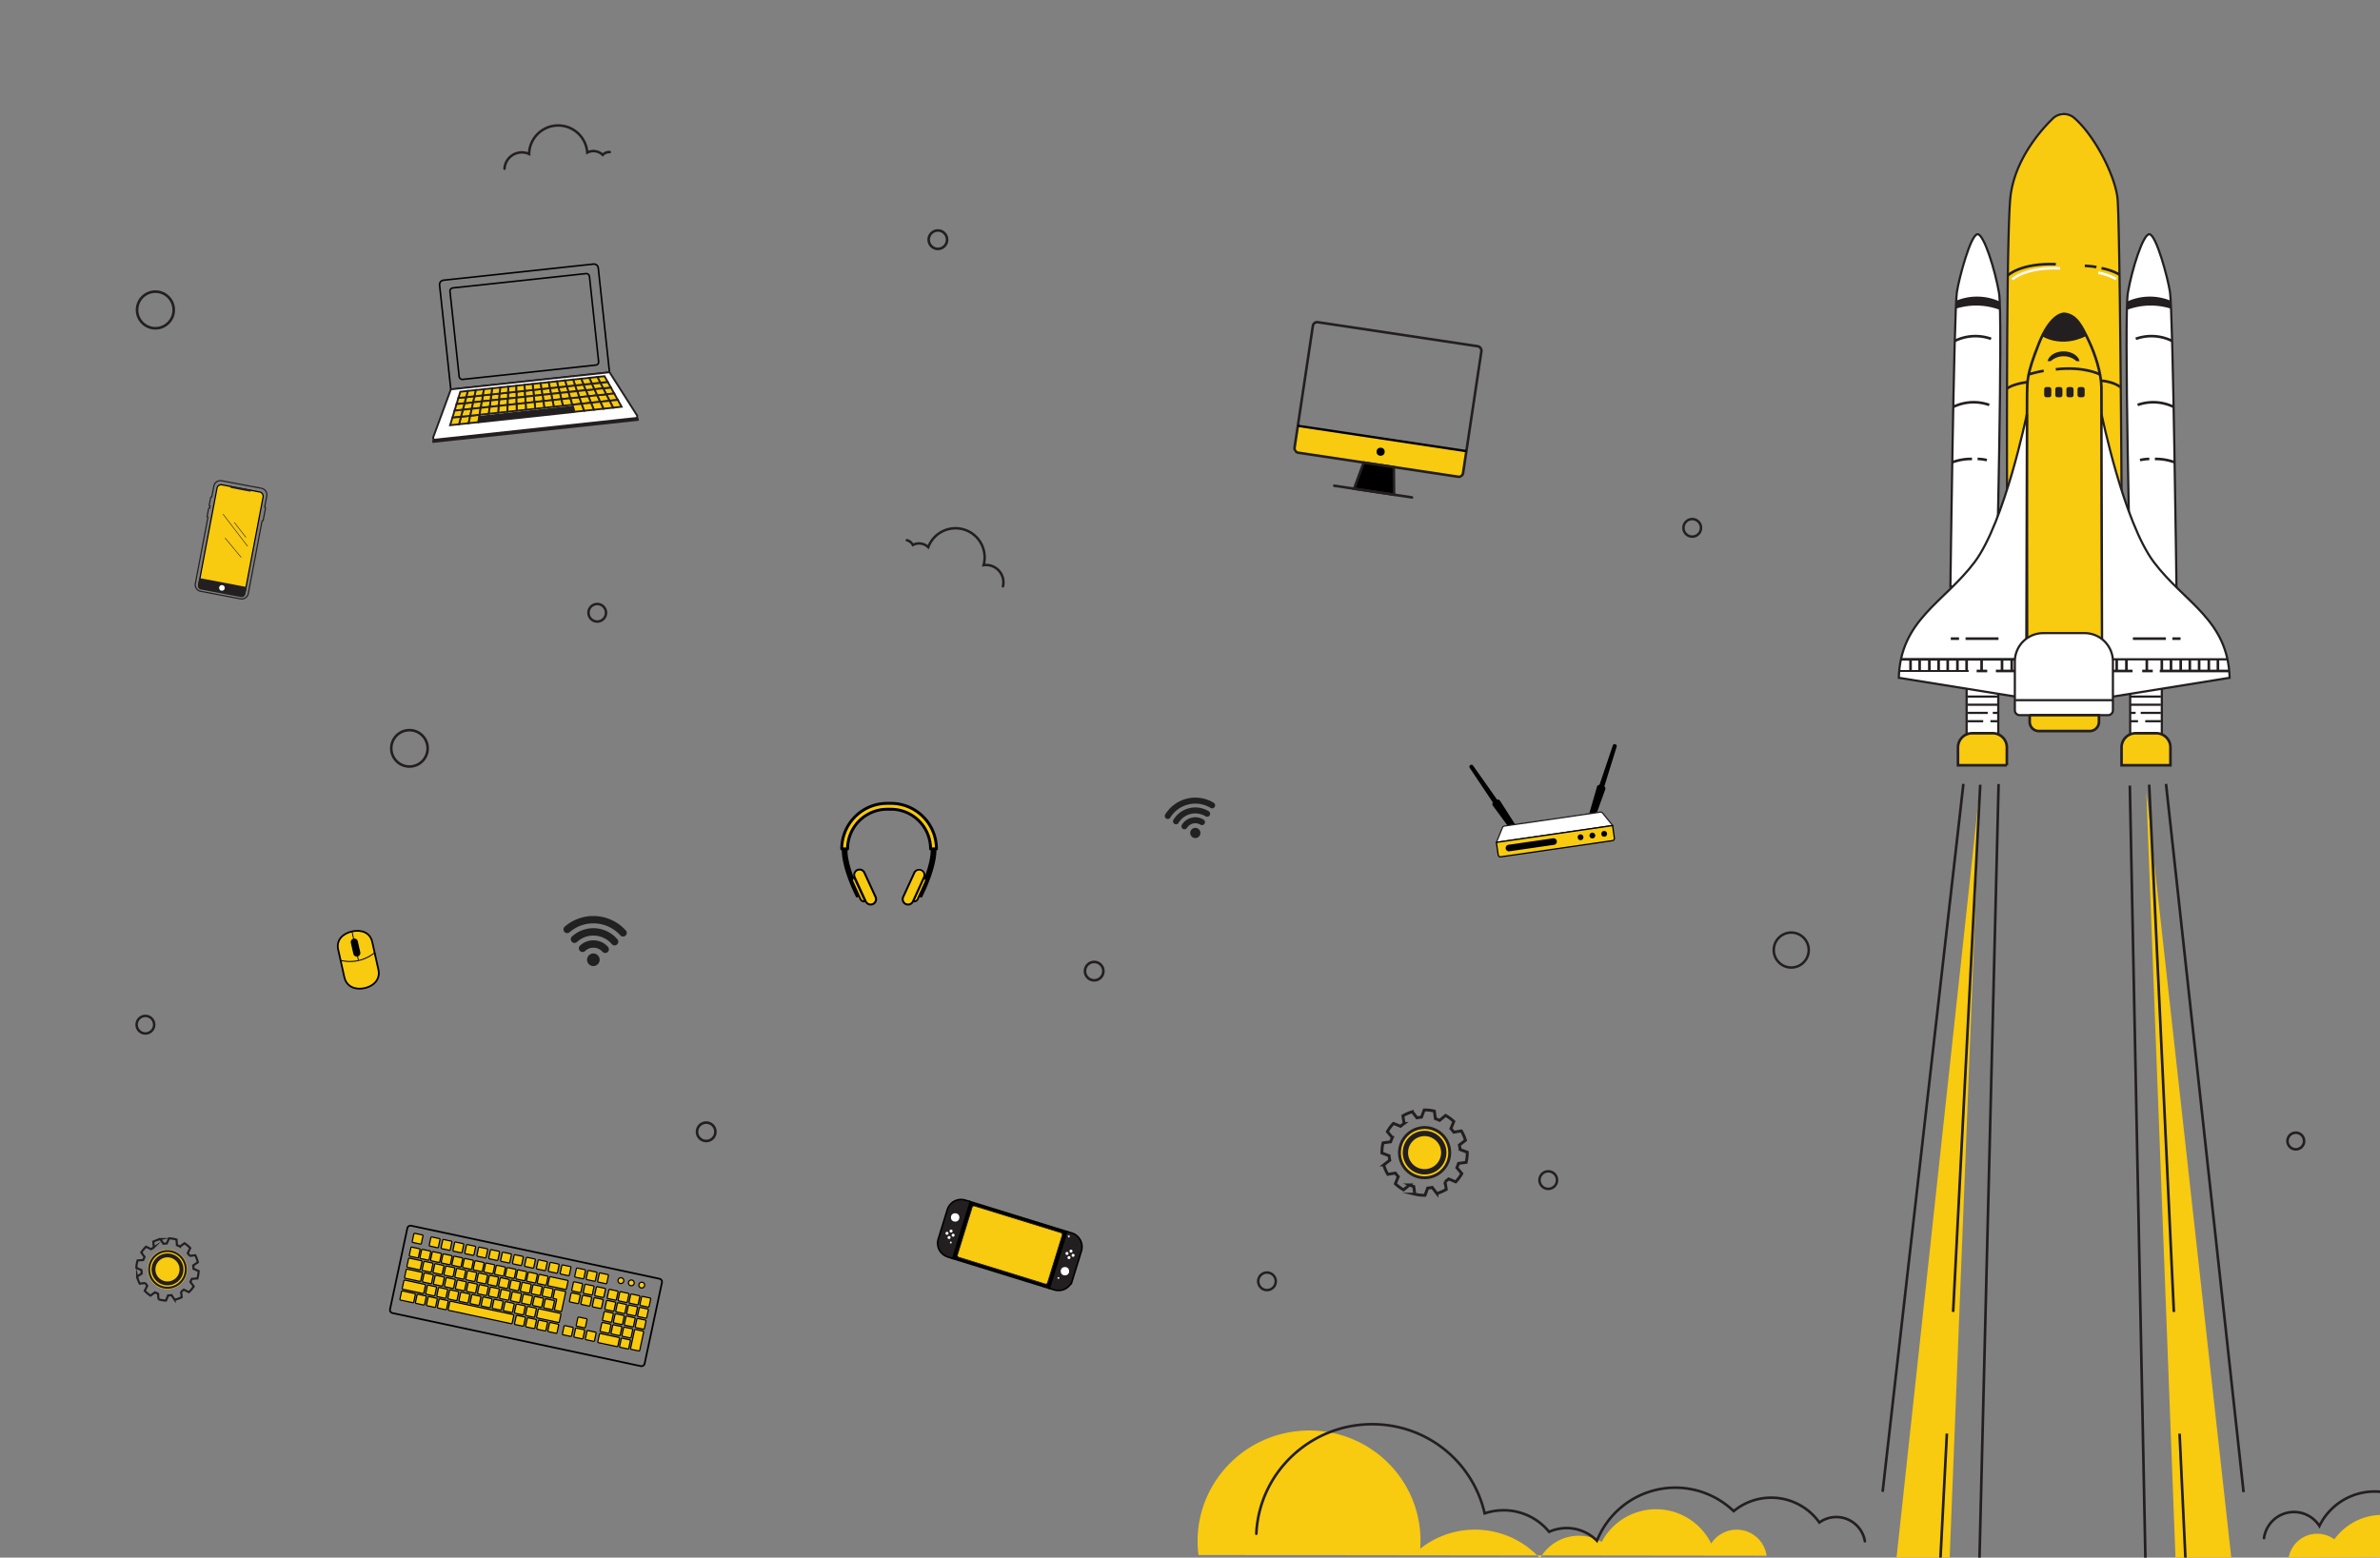 <svg id="Layer_1" data-name="Layer 1" xmlns="http://www.w3.org/2000/svg" viewBox="0 0 1920 1256.89"><rect x="0" y="0" width="1920" height="1256.89" fill="#808080" stroke="none"/><defs><style>.cls-1,.cls-17,.cls-20,.cls-30,.cls-7{fill:#fff;}.cls-1,.cls-12,.cls-13,.cls-14,.cls-15,.cls-16,.cls-17,.cls-20,.cls-21,.cls-25,.cls-26,.cls-27,.cls-29,.cls-30,.cls-31,.cls-32,.cls-33,.cls-36,.cls-37,.cls-40,.cls-41,.cls-9{stroke:#231f20;}.cls-1,.cls-12,.cls-13,.cls-14,.cls-15,.cls-16,.cls-17,.cls-18,.cls-19,.cls-2,.cls-20,.cls-21,.cls-22,.cls-23,.cls-24,.cls-25,.cls-26,.cls-27,.cls-28,.cls-29,.cls-30,.cls-31,.cls-32,.cls-33,.cls-34,.cls-35,.cls-36,.cls-37,.cls-38,.cls-39,.cls-4,.cls-40,.cls-41,.cls-5,.cls-6,.cls-9{stroke-miterlimit:10;}.cls-1,.cls-2{stroke-width:1px;}.cls-2,.cls-21,.cls-23,.cls-24,.cls-29,.cls-3,.cls-31,.cls-4,.cls-9{fill:#f8ca10;}.cls-18,.cls-2,.cls-4,.cls-5,.cls-6{stroke:#000;}.cls-4{stroke-width:0.56px;}.cls-5,.cls-6{stroke-width:1.26px;}.cls-6,.cls-8{fill:#231f20;}.cls-9{stroke-width:0.67px;}.cls-10{fill:#212121;}.cls-11,.cls-12,.cls-13,.cls-14,.cls-15,.cls-18,.cls-19,.cls-22,.cls-25,.cls-26,.cls-27,.cls-28,.cls-32,.cls-33,.cls-34,.cls-35,.cls-36,.cls-37,.cls-38,.cls-39,.cls-40,.cls-41{fill:none;}.cls-12,.cls-13,.cls-14,.cls-17,.cls-26,.cls-27,.cls-40,.cls-41{stroke-linecap:round;}.cls-12{stroke-width:2.34px;}.cls-13{stroke-width:2.01px;}.cls-14{stroke-width:2px;}.cls-15,.cls-16{stroke-width:2.06px;}.cls-17{stroke-width:2.06px;}.cls-18{stroke-width:1.91px;}.cls-19,.cls-22,.cls-24{stroke:#020202;}.cls-19{stroke-width:1.28px;}.cls-20,.cls-21{stroke-width:1.5px;}.cls-22,.cls-24{stroke-width:1.41px;}.cls-23{stroke:#010101;}.cls-23,.cls-25{stroke-width:0.95px;}.cls-26{stroke-width:0.43px;}.cls-27{stroke-width:1.71px;}.cls-28,.cls-38,.cls-39{stroke:#fffefe;}.cls-28,.cls-31,.cls-33,.cls-34,.cls-35{stroke-width:2.11px;}.cls-29,.cls-30,.cls-32,.cls-38{stroke-width:1.76px;}.cls-34{stroke:#fef5f9;}.cls-35{stroke:#fff;}.cls-36{stroke-width:2.13px;}.cls-37{stroke-width:1.54px;}.cls-39{stroke-width:1.48px;}.cls-40{stroke-width:2.11px;}.cls-41{stroke-width:2.09px;}</style></defs><path d="M1207.73,645.26l-19.28-27.35a1.64,1.64,0,1,0-2.7,1.85l18.6,27.83a2.23,2.23,0,0,0-.13,2.37l19.2,26.12c.51.74,1.84.72,2.95,0s1.61-2,1.1-2.74L1210,646A2.24,2.24,0,0,0,1207.73,645.26Z"/><path d="M1290.35,633.29l10.73-31.7a1.63,1.63,0,0,1,3.11,1l-9.94,32a2.21,2.21,0,0,1,.8,2.24l-11,30.49c-.28.86-1.55,1.22-2.84.8s-2.1-1.45-1.82-2.31l9-31.14A2.25,2.25,0,0,1,1290.35,633.29Z"/><path class="cls-1" d="M1300.92,666.1l-93.7,13.58,4.86-11.89a2,2,0,0,1,1.57-1.23L1291,655.35a2,2,0,0,1,1.85.73Z"/><path class="cls-2" d="M1207.59,672.83h94.68a0,0,0,0,1,0,0V683a1.84,1.84,0,0,1-1.84,1.84h-91a1.84,1.84,0,0,1-1.84-1.84V672.83A0,0,0,0,1,1207.59,672.83Z" transform="translate(-84.37 186.96) rotate(-8.24)"/><path d="M1253.68,681.73l-36,5.22a2.66,2.66,0,0,1-3-2.25h0a2.66,2.66,0,0,1,2.25-3l36-5.22a2.65,2.65,0,0,1,3,2.25h0A2.65,2.65,0,0,1,1253.68,681.73Z"/><circle cx="1275.07" cy="675.62" r="2.34"/><path d="M1286.91,673.9a2.33,2.33,0,1,0-2,2.65A2.33,2.33,0,0,0,1286.91,673.9Z"/><circle cx="1294.13" cy="672.86" r="2.34"/><path d="M743.26,723.52l-2.73-1.34c12.21-24.76,11.05-36.88,11-37V685a32.86,32.86,0,0,0-32.86-32.86h-2.91A32.86,32.86,0,0,0,682.93,685v.16a35.42,35.42,0,0,0,.92,9.15c2,10.15,6.62,20.75,10.12,27.85l-2.73,1.34c-12.18-24.69-11.46-37.29-11.34-38.58a35.9,35.9,0,0,1,35.9-35.83h2.91a35.92,35.92,0,0,1,35.9,35.83C754.72,686.23,755.44,698.83,743.26,723.52Z"/><path d="M743.26,724.3a.72.72,0,0,1-.35-.08l-2.73-1.34a.78.78,0,0,1-.35-1c12-24.38,11-36.44,11-36.56V685a32.08,32.08,0,0,0-32.08-32.08h-2.91A32.08,32.08,0,0,0,683.71,685v.25a35.1,35.1,0,0,0,.9,8.91c2,10.07,6.58,20.59,10.06,27.65a.79.79,0,0,1-.35,1l-2.73,1.34a.74.74,0,0,1-.6,0,.79.79,0,0,1-.45-.39c-12.26-24.86-11.54-37.62-11.42-39a36.69,36.69,0,0,1,36.68-36.54h2.91a36.69,36.69,0,0,1,36.68,36.61c.12,1.31.83,14.08-11.42,38.93a.79.79,0,0,1-.45.39A.73.73,0,0,1,743.26,724.3Zm-1.69-2.48,1.33.66c11.71-24,11-36.15,10.92-37.47a35.13,35.13,0,0,0-35.12-35.12h-2.91a35.13,35.13,0,0,0-35.12,35.05c-.12,1.39-.8,13.53,10.92,37.54l1.33-.66c-3.48-7.13-7.87-17.43-9.85-27.34a35.54,35.54,0,0,1-.92-9.37V685a33.66,33.66,0,0,1,33.64-33.65h2.91A33.66,33.66,0,0,1,752.34,685v.08C752.35,685.21,753.56,697.24,741.57,721.82Z"/><path class="cls-3" d="M689,707.67a3.07,3.07,0,0,0-1.19,3.9l6.4,14a3.08,3.08,0,0,0,3.73,1.65L689,707.79Z"/><path d="M697,728.15a3.85,3.85,0,0,1-3.5-2.26l-6.4-14a3.86,3.86,0,0,1,1.49-4.89l.78-.47.39.94L699,727.69l-.84.27A3.63,3.63,0,0,1,697,728.15ZM688.69,709a2.29,2.29,0,0,0-.21,2.28l6.4,14a2.29,2.29,0,0,0,1.86,1.33Z"/><path class="cls-3" d="M705.82,723.81l-9-19.6a4.31,4.31,0,0,0-7.89,3.46l0,.12,8.89,19.43.08.18a4.31,4.31,0,1,0,7.84-3.59Z"/><path d="M702.38,730.7a5.23,5.23,0,0,1-1.78-.32,5.1,5.1,0,0,1-2.85-2.66l-9-19.75a5.07,5.07,0,0,1,2.58-6.6,5.09,5.09,0,0,1,6.74,2.51l9,19.61a5,5,0,0,1,.14,3.89,5.07,5.07,0,0,1-2.65,2.86A5.26,5.26,0,0,1,702.38,730.7Zm-9-28.23a3.41,3.41,0,0,0-1.46.32,3.51,3.51,0,0,0-1.79,4.57l.05.11,9,19.6a3.54,3.54,0,0,0,4.68,1.75,3.57,3.57,0,0,0,1.84-2,3.51,3.51,0,0,0-.1-2.7l-9-19.61a3.5,3.5,0,0,0-3.21-2.06Z"/><path class="cls-3" d="M745.48,707.67a3.07,3.07,0,0,1,1.2,3.9l-6.4,14a3.09,3.09,0,0,1-3.73,1.65l8.88-19.43A.61.61,0,0,0,745.48,707.67Z"/><path d="M737.48,728.14a3.66,3.66,0,0,1-1.17-.18l-.84-.27,9.64-21.16.78.47a3.85,3.85,0,0,1,1.5,4.89l-6.4,14A3.87,3.87,0,0,1,737.48,728.14ZM745.75,709l-8,17.6a2.29,2.29,0,0,0,1.87-1.33l6.4-14A2.28,2.28,0,0,0,745.75,709Z"/><path class="cls-4" d="M728.63,723.81l9-19.6a4.31,4.31,0,0,1,7.89,3.46.61.61,0,0,1-.05.12l-8.88,19.43-.08.18a4.31,4.31,0,1,1-7.84-3.59Z"/><path d="M732.54,730.7a5.17,5.17,0,0,1-2.11-.46,5.08,5.08,0,0,1-2.51-6.75l9-19.61A5.09,5.09,0,0,1,746.2,708l-.06.14-9,19.61a5,5,0,0,1-2.85,2.66A5.23,5.23,0,0,1,732.54,730.7Zm9-28.23a3.52,3.52,0,0,0-3.21,2.06l-9,19.61a3.47,3.47,0,0,0-.1,2.7,3.52,3.52,0,0,0,4.54,2.07,3.49,3.49,0,0,0,2-1.84l9-19.7a3.51,3.51,0,0,0-1.78-4.58A3.45,3.45,0,0,0,741.51,702.47Z"/><path class="cls-3" d="M755.44,685h-4.72a32,32,0,0,0-32-32h-2.91a32,32,0,0,0-32,32h-4.72a36.77,36.77,0,0,1,28.3-35.78,37,37,0,0,1,8.44-1h2.91A36.74,36.74,0,0,1,755.44,685Z"/><path d="M755.44,686.19h-4.72a1.17,1.17,0,0,1-1.17-1.17,30.85,30.85,0,0,0-30.85-30.86h-2.91A30.84,30.84,0,0,0,684.94,685a1.17,1.17,0,0,1-1.17,1.17h-4.72a1.17,1.17,0,0,1-1.17-1.17,38,38,0,0,1,29.2-36.92,38.53,38.53,0,0,1,8.71-1h2.91a37.76,37.76,0,0,1,26.81,11.11A37.66,37.66,0,0,1,756.61,685,1.17,1.17,0,0,1,755.44,686.19Zm-3.57-2.34h2.38a35.55,35.55,0,0,0-35.55-34.41h-2.91a36.2,36.2,0,0,0-8.18.94,35.61,35.61,0,0,0-27.37,33.47h2.38a33.17,33.17,0,0,1,33.17-32h2.91a33.17,33.17,0,0,1,33.17,32Z"/><rect class="cls-5" x="773.42" y="980.56" width="81.96" height="48.03" transform="translate(333.03 -195.72) rotate(17.18)"/><path class="cls-6" d="M771.91,966.26h4.19a0,0,0,0,1,0,0v48a0,0,0,0,1,0,0h-4.19a11.67,11.67,0,0,1-11.67-11.67V977.94A11.67,11.67,0,0,1,771.91,966.26Z" transform="translate(326.75 -182.7) rotate(17.18)"/><circle class="cls-7" cx="770.54" cy="982.4" r="3.39"/><circle class="cls-7" cx="767.25" cy="993.38" r="1.22"/><circle class="cls-7" cx="765.64" cy="998.61" r="1.22"/><circle class="cls-7" cx="763.97" cy="995.21" r="1.22"/><circle class="cls-7" cx="768.89" cy="996.73" r="1.22"/><rect class="cls-7" x="766.45" y="1001.94" width="1.23" height="1.38" transform="translate(330.35 -181.82) rotate(17.18)"/><rect class="cls-8" x="778.27" y="972.02" width="1.93" height="0.57" transform="translate(321.93 -186.77) rotate(17.18)"/><path class="cls-6" d="M864.87,995h4.19a0,0,0,0,1,0,0v48a0,0,0,0,1,0,0h-4.19a11.67,11.67,0,0,1-11.67-11.67v-24.68A11.67,11.67,0,0,1,864.87,995Z" transform="translate(1382.88 2246.91) rotate(-162.82)"/><circle class="cls-7" cx="859.1" cy="1025.79" r="3.39"/><circle class="cls-7" cx="862.38" cy="1014.81" r="1.22"/><circle class="cls-7" cx="864" cy="1009.58" r="1.22"/><circle class="cls-7" cx="865.67" cy="1012.98" r="1.22"/><circle class="cls-7" cx="860.75" cy="1011.46" r="1.22"/><circle class="cls-7" cx="853.86" cy="1031.27" r="0.74"/><rect class="cls-7" x="861.26" y="997.38" width="1.93" height="0.57" transform="translate(1391.32 2205.47) rotate(-162.82)"/><rect class="cls-7" x="861.3" y="997.39" width="1.93" height="0.57" transform="translate(2070.1 468.54) rotate(107.18)"/><rect class="cls-9" x="776.65" y="982.97" width="76.12" height="43.33" rx="1.53" transform="translate(333.06 -195.81) rotate(17.18)"/><path class="cls-10" d="M960.79,670a4.11,4.11,0,1,0,5.66-1.35A4.11,4.11,0,0,0,960.79,670Z"/><path class="cls-10" d="M961.35,659.83a12.63,12.63,0,0,0-7.87,5.7,2.41,2.41,0,0,0,4.11,2.52,7.88,7.88,0,0,1,10.83-2.58,2.4,2.4,0,0,0,1.82.29,2.37,2.37,0,0,0,1.49-1.08,2.41,2.41,0,0,0-.79-3.31A12.62,12.62,0,0,0,961.35,659.83Z"/><path class="cls-10" d="M959.51,652.12a20.48,20.48,0,0,0-12.78,9.26,2.41,2.41,0,1,0,4.1,2.52,15.81,15.81,0,0,1,21.74-5.18,2.41,2.41,0,0,0,2.52-4.11A20.49,20.49,0,0,0,959.51,652.12Z"/><path class="cls-10" d="M979.25,647.85A28.56,28.56,0,0,0,940,657.22a2.4,2.4,0,0,0,.79,3.31,2.41,2.41,0,0,0,3.31-.79A23.75,23.75,0,0,1,976.73,652a2.41,2.41,0,0,0,2.52-4.1Z"/><circle class="cls-3" cx="1149.25" cy="930.11" r="20.8"/><path class="cls-11" d="M1151.82,944.07a14.2,14.2,0,1,0-16.54-11.39A14.21,14.21,0,0,0,1151.82,944.07Z"/><path class="cls-12" d="M1115.72,922.22a34,34,0,0,0-.91,8.22l5.82,2.16a25.15,25.15,0,0,0,.36,2.71c.06.31.13.62.19.93l-4.91,3.8a34.44,34.44,0,0,0,3.3,7.57l6.14-1a26.52,26.52,0,0,0,2.3,2.87l-2.35,5.75a35.11,35.11,0,0,0,6.65,4.9l4.79-4a29,29,0,0,0,3.43,1.34l.83,6.15a34.6,34.6,0,0,0,8.22.92l2.16-5.82c.9-.08,1.8-.2,2.71-.37l.93-.19,3.8,4.91a34.73,34.73,0,0,0,7.58-3.3l-1-6.14a26.52,26.52,0,0,0,2.87-2.3l5.75,2.35a34,34,0,0,0,4.89-6.66l-4-4.78a27.44,27.44,0,0,0,1.35-3.43l6.15-.83a34,34,0,0,0,.91-8.22l-5.82-2.16c-.08-.9-.19-1.81-.36-2.71-.06-.31-.13-.62-.2-.93l4.92-3.8a34,34,0,0,0-3.31-7.57l-6.13,1a26.52,26.52,0,0,0-2.3-2.87l2.35-5.74a34.27,34.27,0,0,0-6.65-4.9l-4.79,4a28.12,28.12,0,0,0-3.43-1.36l-.83-6.14a34,34,0,0,0-8.21-.91l-2.17,5.82c-.9.08-1.81.19-2.71.36-.31,0-.62.13-.92.2l-3.81-4.93a35,35,0,0,0-7.58,3.31l1,6.14a29,29,0,0,0-2.88,2.3l-5.74-2.36a35,35,0,0,0-4.89,6.66l4,4.79a30.92,30.92,0,0,0-1.35,3.43Zm31.6-12.27A20.25,20.25,0,1,1,1129.09,932,20.27,20.27,0,0,1,1147.32,910Z"/><path class="cls-8" d="M1166.79,928.43a17.62,17.62,0,1,0-15.87,19.22A17.65,17.65,0,0,0,1166.79,928.43Zm-30.64,4.09a13.32,13.32,0,1,1,15.51,10.68A13.31,13.31,0,0,1,1136.15,932.52Z"/><circle class="cls-13" cx="1445.04" cy="766.63" r="14.11"/><path class="cls-13" d="M809.11,473.1a14,14,0,0,0-10.46-16.83,13.73,13.73,0,0,0-5.17-.22c.08-.31.17-.62.24-.94a23.49,23.49,0,0,0-44.88-13.56,10.65,10.65,0,0,0-12.44-1.78,7.12,7.12,0,0,0-4.8-3.83"/><circle class="cls-14" cx="1249.02" cy="952.27" r="7.1"/><circle class="cls-14" cx="1365.16" cy="425.95" r="7.1"/><rect class="cls-3" x="1044.61" y="353.7" width="137.48" height="21.5" transform="translate(66.6 -161.56) rotate(8.55)"/><rect class="cls-15" x="1050.93" y="269.2" width="137.48" height="106.48" rx="3.43" transform="translate(60.42 -162.97) rotate(8.55)"/><circle cx="1113.78" cy="364.52" r="3.28"/><polygon class="cls-16" points="1124.61 399.2 1092.37 394.36 1100.11 373.33 1124.41 376.99 1124.61 399.2"/><line class="cls-17" x1="1076.38" y1="391.95" x2="1139.09" y2="401.38"/><line class="cls-18" x1="1046.98" y1="343.6" x2="1182.92" y2="364.05"/><path class="cls-19" d="M362.15,219.32H483.82a3.54,3.54,0,0,1,3.54,3.54v84.68a0,0,0,0,1,0,0H358.61a0,0,0,0,1,0,0V222.86A3.54,3.54,0,0,1,362.15,219.32Z" transform="translate(-25.77 46.79) rotate(-6.14)"/><path class="cls-20" d="M512.79,337.35,351,354.77a1.43,1.43,0,0,1-1.5-1.92l14.23-38.68,128-13.78,22.14,34.76A1.44,1.44,0,0,1,512.79,337.35Z"/><rect class="cls-19" x="366.41" y="226.31" width="113.15" height="74.25" rx="2.43" transform="translate(-25.77 46.79) rotate(-6.14)"/><polygon class="cls-21" points="423.69 320.13 423.4 315.38 416.63 316.11 416.7 320.88 423.69 320.13"/><polygon class="cls-21" points="437.67 318.63 436.93 313.93 430.16 314.65 430.68 319.38 437.67 318.63"/><polygon class="cls-21" points="474.62 319.76 481.85 318.98 479.61 314.11 472.62 314.86 474.62 319.76"/><polygon class="cls-21" points="416.7 320.88 416.63 316.11 409.87 316.84 409.71 321.64 416.7 320.88"/><polygon class="cls-21" points="402.72 322.39 403.11 317.57 396.34 318.3 395.73 323.14 402.72 322.39"/><polygon class="cls-21" points="465.63 315.62 463.98 311.01 457.22 311.74 458.63 316.37 465.63 315.62"/><polygon class="cls-21" points="472.62 314.86 470.75 310.29 463.98 311.01 465.63 315.62 472.62 314.86"/><polygon class="cls-21" points="395.73 323.14 396.34 318.3 389.58 319.02 388.74 323.89 395.73 323.14"/><polygon class="cls-21" points="444.65 317.87 443.69 313.2 436.93 313.93 437.67 318.63 444.65 317.87"/><polygon class="cls-21" points="479.61 314.11 477.51 309.56 470.75 310.29 472.62 314.86 479.61 314.11"/><polygon class="cls-21" points="458.63 316.37 457.22 311.74 450.45 312.47 451.64 317.12 458.63 316.37"/><polygon class="cls-21" points="451.64 317.12 450.45 312.47 443.69 313.2 444.65 317.87 451.64 317.12"/><polygon class="cls-21" points="430.68 319.38 430.16 314.65 423.4 315.38 423.69 320.13 430.68 319.38"/><polygon class="cls-21" points="381.75 324.65 374.76 325.4 373.37 330.66 380.6 329.88 381.75 324.65"/><polygon class="cls-21" points="382.82 319.75 376.05 320.48 374.76 325.4 381.75 324.65 382.82 319.75"/><polygon class="cls-21" points="388.74 323.89 389.58 319.02 382.82 319.75 381.75 324.65 388.74 323.89"/><polygon class="cls-21" points="371.88 336.3 370.29 342.35 378.06 341.51 379.38 335.49 371.88 336.3"/><polygon class="cls-21" points="380.6 329.88 373.37 330.66 371.88 336.3 379.38 335.49 380.6 329.88"/><polygon class="cls-21" points="379.38 335.49 378.06 341.51 385.83 340.68 386.87 334.68 379.38 335.49"/><polygon class="cls-21" points="409.71 321.64 409.87 316.84 403.11 317.57 402.72 322.39 409.71 321.64"/><polygon class="cls-21" points="409.53 326.77 409.71 321.64 402.72 322.39 402.3 327.55 409.53 326.77"/><polygon class="cls-21" points="402.3 327.55 402.72 322.39 395.73 323.14 395.06 328.32 402.3 327.55"/><polygon class="cls-21" points="416.76 325.99 416.7 320.88 409.71 321.64 409.53 326.77 416.76 325.99"/><polygon class="cls-21" points="388.74 323.89 381.75 324.65 380.6 329.88 387.83 329.1 388.74 323.89"/><polygon class="cls-21" points="476.76 325 484.25 324.2 481.85 318.98 474.62 319.76 476.76 325"/><polygon class="cls-21" points="395.06 328.32 395.73 323.14 388.74 323.89 387.83 329.1 395.06 328.32"/><polygon class="cls-21" points="380.6 329.88 379.38 335.49 386.87 334.68 387.83 329.1 380.6 329.88"/><polygon class="cls-21" points="460.15 321.32 458.63 316.37 451.64 317.12 452.92 322.1 460.15 321.32"/><polygon class="cls-21" points="452.92 322.1 451.64 317.12 444.65 317.87 445.69 322.87 452.92 322.1"/><polygon class="cls-21" points="474.62 319.76 472.62 314.86 465.63 315.62 467.38 320.54 474.62 319.76"/><polygon class="cls-21" points="431.22 324.43 430.68 319.38 423.69 320.13 423.99 325.21 431.22 324.43"/><polygon class="cls-21" points="445.69 322.87 444.65 317.87 437.67 318.63 438.46 323.65 445.69 322.87"/><polygon class="cls-21" points="438.46 323.65 437.67 318.63 430.68 319.38 431.22 324.43 438.46 323.65"/><polygon class="cls-21" points="423.99 325.21 423.69 320.13 416.7 320.88 416.76 325.99 423.99 325.21"/><polygon class="cls-21" points="445.69 322.87 446.79 328.23 454.29 327.43 452.92 322.1 445.69 322.87"/><polygon class="cls-21" points="452.92 322.1 454.29 327.43 461.78 326.62 460.15 321.32 452.92 322.1"/><polygon class="cls-21" points="387.83 329.1 386.87 334.68 394.36 333.88 395.06 328.32 387.83 329.1"/><polygon class="cls-21" points="460.15 321.32 461.78 326.62 469.27 325.81 467.38 320.54 460.15 321.32"/><polygon class="cls-21" points="431.22 324.43 431.81 329.84 439.3 329.04 438.46 323.65 431.22 324.43"/><polygon class="cls-21" points="467.38 320.54 469.27 325.81 476.76 325 474.62 319.76 467.38 320.54"/><polygon class="cls-21" points="438.46 323.65 439.3 329.04 446.79 328.23 445.69 322.87 438.46 323.65"/><polygon class="cls-21" points="402.3 327.55 401.85 333.07 409.34 332.26 409.53 326.77 402.3 327.55"/><polygon class="cls-21" points="395.06 328.32 394.36 333.88 401.85 333.07 402.3 327.55 395.06 328.32"/><polygon class="cls-21" points="423.99 325.21 424.32 330.65 431.81 329.84 431.22 324.43 423.99 325.21"/><polygon class="cls-21" points="416.76 325.99 416.83 331.46 424.32 330.65 423.99 325.21 416.76 325.99"/><polygon class="cls-21" points="409.53 326.77 409.34 332.26 416.83 331.46 416.76 325.99 409.53 326.77"/><polygon class="cls-21" points="467.38 320.54 465.63 315.62 458.63 316.37 460.15 321.32 467.38 320.54"/><polygon class="cls-21" points="382.82 319.75 383.91 314.74 377.38 315.45 376.05 320.48 382.82 319.75"/><polygon class="cls-21" points="376.05 320.48 369.81 321.15 368.3 326.09 374.76 325.4 376.05 320.48"/><polygon class="cls-21" points="377.38 315.45 371.35 316.1 369.81 321.15 376.05 320.48 377.38 315.45"/><polygon class="cls-21" points="374.76 325.4 368.3 326.09 366.69 331.38 373.37 330.66 374.76 325.4"/><polygon class="cls-21" points="373.37 330.66 366.69 331.38 364.97 337.04 371.88 336.3 373.37 330.66"/><polygon class="cls-21" points="371.88 336.3 364.97 337.04 363.12 343.12 370.29 342.35 371.88 336.3"/><polygon class="cls-21" points="486.6 313.36 489.08 318.2 495.48 317.51 492.78 312.69 486.6 313.36"/><polygon class="cls-21" points="491.74 323.39 498.37 322.68 495.48 317.51 489.08 318.2 491.74 323.39"/><polygon class="cls-21" points="494.6 328.97 501.47 328.23 498.37 322.68 491.74 323.39 494.6 328.97"/><polygon class="cls-21" points="436.93 313.93 436.17 309.12 429.64 309.82 430.16 314.65 436.93 313.93"/><polygon class="cls-21" points="486.6 313.36 492.78 312.69 490.26 308.19 484.27 308.83 486.6 313.36"/><polygon class="cls-21" points="484.25 324.2 491.74 323.39 489.08 318.2 481.85 318.98 484.25 324.2"/><polygon class="cls-21" points="389.58 319.02 390.44 314.04 383.91 314.74 382.82 319.75 389.58 319.02"/><polygon class="cls-21" points="477.51 309.56 479.61 314.11 486.6 313.36 484.27 308.83 477.51 309.56"/><polygon class="cls-21" points="490.26 308.19 487.67 303.57 481.9 304.19 484.27 308.83 490.26 308.19"/><polygon class="cls-21" points="484.27 308.83 481.9 304.19 475.36 304.9 477.51 309.56 484.27 308.83"/><polygon class="cls-21" points="461.78 326.62 463.52 332.31 471.29 331.48 469.27 325.81 461.78 326.62"/><polygon class="cls-21" points="486.83 329.81 494.6 328.97 491.74 323.39 484.25 324.2 486.83 329.81"/><polygon class="cls-21" points="477.51 309.56 475.36 304.9 468.83 305.6 470.75 310.29 477.51 309.56"/><polygon class="cls-21" points="476.76 325 479.06 330.64 486.83 329.81 484.25 324.2 476.76 325"/><polygon class="cls-21" points="469.27 325.81 471.29 331.48 479.06 330.64 476.76 325 469.27 325.81"/><polygon class="cls-21" points="481.85 318.98 489.08 318.2 486.6 313.36 479.61 314.11 481.85 318.98"/><polygon class="cls-21" points="416.63 316.11 416.57 311.23 410.04 311.93 409.87 316.84 416.63 316.11"/><polygon class="cls-21" points="470.75 310.29 468.83 305.6 462.3 306.3 463.98 311.01 470.75 310.29"/><polygon class="cls-21" points="409.87 316.84 410.04 311.93 403.51 312.63 403.11 317.57 409.87 316.84"/><polygon class="cls-21" points="430.16 314.65 429.64 309.82 423.11 310.52 423.4 315.38 430.16 314.65"/><polygon class="cls-21" points="403.11 317.57 403.51 312.63 396.98 313.34 396.34 318.3 403.11 317.57"/><polygon class="cls-21" points="396.34 318.3 396.98 313.34 390.44 314.04 389.58 319.02 396.34 318.3"/><polygon class="cls-21" points="423.4 315.38 423.11 310.52 416.57 311.23 416.63 316.11 423.4 315.38"/><polygon class="cls-21" points="463.98 311.01 462.3 306.3 455.77 307.01 457.22 311.74 463.98 311.01"/><polygon class="cls-21" points="457.22 311.74 455.77 307.01 449.23 307.71 450.45 312.47 457.22 311.74"/><polygon class="cls-21" points="443.69 313.2 442.7 308.41 436.17 309.12 436.93 313.93 443.69 313.2"/><polygon class="cls-8" points="461.76 327.45 454.2 328.27 446.64 329.08 439.08 329.9 431.51 330.71 423.95 331.52 416.39 332.34 408.83 333.15 401.27 333.97 393.71 334.78 386.14 335.6 385.09 341.59 392.93 340.75 400.78 339.9 408.62 339.06 416.46 338.22 424.3 337.37 432.15 336.53 439.99 335.68 447.83 334.84 455.68 333.99 463.52 333.15 461.76 327.45"/><polygon class="cls-21" points="450.45 312.47 449.23 307.71 442.7 308.41 443.69 313.2 450.45 312.47"/><rect class="cls-8" x="348.32" y="346.05" width="167.45" height="2.38" transform="translate(-34.69 48.24) rotate(-6.14)"/><rect class="cls-22" x="388.28" y="940.72" width="72.09" height="210.02" rx="2.46" transform="translate(-686.98 1242.2) rotate(-77.94)"/><rect class="cls-23" x="333.13" y="995.79" width="7.53" height="7.53" rx="0.53" transform="translate(-710.99 1120.18) rotate(-77.94)"/><rect class="cls-23" x="330.76" y="1006.91" width="7.53" height="7.53" rx="0.53" transform="translate(-723.74 1126.66) rotate(-77.94)"/><rect class="cls-23" x="339.36" y="1008.75" width="7.53" height="7.53" rx="0.53" transform="translate(-718.73 1136.52) rotate(-77.94)"/><rect class="cls-23" x="347.96" y="1010.59" width="7.53" height="7.53" rx="0.53" transform="translate(-713.73 1146.39) rotate(-77.94)"/><rect class="cls-23" x="356.56" y="1012.42" width="7.53" height="7.53" rx="0.53" transform="translate(-708.72 1156.25) rotate(-77.94)"/><rect class="cls-23" x="365.16" y="1014.26" width="7.53" height="7.53" rx="0.53" transform="translate(-703.71 1166.12) rotate(-77.94)"/><rect class="cls-23" x="373.76" y="1016.1" width="7.53" height="7.53" rx="0.53" transform="translate(-698.71 1175.98) rotate(-77.94)"/><rect class="cls-23" x="382.36" y="1017.94" width="7.53" height="7.53" rx="0.53" transform="translate(-693.7 1185.85) rotate(-77.94)"/><rect class="cls-23" x="390.97" y="1019.77" width="7.53" height="7.53" rx="0.53" transform="translate(-688.69 1195.71) rotate(-77.94)"/><rect class="cls-23" x="399.57" y="1021.61" width="7.53" height="7.53" rx="0.53" transform="translate(-683.68 1205.58) rotate(-77.94)"/><rect class="cls-23" x="408.17" y="1023.45" width="7.53" height="7.53" rx="0.53" transform="translate(-678.68 1215.44) rotate(-77.94)"/><rect class="cls-23" x="416.77" y="1025.29" width="7.53" height="7.53" rx="0.53" transform="translate(-673.67 1225.31) rotate(-77.94)"/><rect class="cls-23" x="425.37" y="1027.13" width="7.53" height="7.53" rx="0.53" transform="translate(-668.66 1235.17) rotate(-77.94)"/><rect class="cls-23" x="433.97" y="1028.96" width="7.53" height="7.53" rx="0.53" transform="translate(-663.66 1245.04) rotate(-77.94)"/><rect class="cls-23" x="446.34" y="1027.75" width="7.53" height="15.24" rx="0.53" transform="translate(-656.45 1259.23) rotate(-77.94)"/><rect class="cls-23" x="330.57" y="1014.43" width="7.53" height="11.04" rx="0.53" transform="translate(-732.96 1133.81) rotate(-77.94)"/><rect class="cls-23" x="329.79" y="1022.39" width="7.53" height="13.31" rx="0.53" transform="translate(-742.47 1140.24) rotate(-77.94)"/><rect class="cls-23" x="330.09" y="1029.48" width="7.53" height="17.8" rx="0.53" transform="translate(-751.36 1147.92) rotate(-77.94)"/><rect class="cls-23" x="325.08" y="1040.75" width="7.53" height="11.38" rx="0.53" transform="translate(-763.2 1149.4) rotate(-77.94)"/><rect class="cls-23" x="341.14" y="1018.44" width="7.53" height="7.53" rx="0.53" transform="translate(-726.8 1145.93) rotate(-77.94)"/><rect class="cls-23" x="341.36" y="1027.76" width="7.53" height="7.53" rx="0.53" transform="translate(-735.73 1153.52) rotate(-77.94)"/><rect class="cls-23" x="350.25" y="1029.66" width="7.53" height="7.53" rx="0.53" transform="translate(-730.56 1163.72) rotate(-77.94)"/><rect class="cls-23" x="344.02" y="1037.59" width="7.53" height="7.53" rx="0.53" transform="translate(-743.25 1163.89) rotate(-77.94)"/><rect class="cls-23" x="335.73" y="1044.95" width="7.53" height="7.53" rx="0.53" transform="translate(-757.01 1161.61) rotate(-77.94)"/><rect class="cls-23" x="344.62" y="1046.85" width="7.53" height="7.53" rx="0.53" transform="translate(-751.83 1171.8) rotate(-77.94)"/><rect class="cls-23" x="353.42" y="1048.73" width="7.53" height="7.53" rx="0.53" transform="translate(-746.7 1181.9) rotate(-77.94)"/><rect class="cls-23" x="384.27" y="1032.71" width="7.53" height="52.74" rx="0.53" transform="translate(-728.75 1217.28) rotate(-77.94)"/><rect class="cls-23" x="352.97" y="1039.5" width="7.53" height="7.53" rx="0.53" transform="translate(-738.04 1174.16) rotate(-77.94)"/><rect class="cls-23" x="361.91" y="1041.41" width="7.53" height="7.53" rx="0.53" transform="translate(-732.83 1184.42) rotate(-77.94)"/><rect class="cls-23" x="370.86" y="1043.32" width="7.53" height="7.53" rx="0.53" transform="translate(-727.62 1194.68) rotate(-77.94)"/><rect class="cls-23" x="379.81" y="1045.24" width="7.53" height="7.53" rx="0.53" transform="translate(-722.41 1204.95) rotate(-77.94)"/><rect class="cls-23" x="388.76" y="1047.15" width="7.53" height="7.53" rx="0.53" transform="translate(-717.21 1215.21) rotate(-77.94)"/><rect class="cls-23" x="397.71" y="1049.06" width="7.53" height="7.53" rx="0.53" transform="translate(-712 1225.47) rotate(-77.94)"/><rect class="cls-23" x="406.66" y="1050.97" width="7.53" height="7.53" rx="0.53" transform="translate(-706.79 1235.74) rotate(-77.94)"/><rect class="cls-23" x="415.61" y="1052.88" width="7.53" height="7.53" rx="0.53" transform="translate(-701.58 1246) rotate(-77.94)"/><rect class="cls-23" x="415.68" y="1062.03" width="7.53" height="7.53" rx="0.53" transform="translate(-710.46 1253.3) rotate(-77.94)"/><rect class="cls-23" x="424.64" y="1063.94" width="7.53" height="7.53" rx="0.53" transform="translate(-705.25 1263.58) rotate(-77.94)"/><rect class="cls-23" x="433.6" y="1065.86" width="7.53" height="7.53" rx="0.53" transform="translate(-700.03 1273.86) rotate(-77.94)"/><rect class="cls-23" x="442.56" y="1067.77" width="7.53" height="7.53" rx="0.53" transform="translate(-694.81 1284.14) rotate(-77.94)"/><rect class="cls-23" x="424.55" y="1054.8" width="7.53" height="7.53" rx="0.53" transform="translate(-696.37 1256.27) rotate(-77.94)"/><rect class="cls-23" x="438.96" y="1052.29" width="7.53" height="18.7" rx="0.53" transform="translate(-687.98 1272.79) rotate(-77.94)"/><rect class="cls-23" x="359.14" y="1031.55" width="7.53" height="7.53" rx="0.53" transform="translate(-725.38 1173.91) rotate(-77.94)"/><rect class="cls-23" x="368.03" y="1033.45" width="7.53" height="7.53" rx="0.53" transform="translate(-720.21 1184.11) rotate(-77.94)"/><rect class="cls-23" x="376.92" y="1035.35" width="7.53" height="7.53" rx="0.53" transform="translate(-715.03 1194.3) rotate(-77.94)"/><rect class="cls-23" x="385.81" y="1037.25" width="7.53" height="7.53" rx="0.53" transform="translate(-709.86 1204.5) rotate(-77.94)"/><rect class="cls-23" x="394.7" y="1039.15" width="7.53" height="7.53" rx="0.53" transform="translate(-704.68 1214.7) rotate(-77.94)"/><rect class="cls-23" x="403.59" y="1041.05" width="7.53" height="7.53" rx="0.53" transform="translate(-699.51 1224.89) rotate(-77.94)"/><rect class="cls-23" x="412.48" y="1042.95" width="7.53" height="7.53" rx="0.53" transform="translate(-694.33 1235.09) rotate(-77.94)"/><rect class="cls-23" x="421.37" y="1044.85" width="7.53" height="7.53" rx="0.53" transform="translate(-689.16 1245.28) rotate(-77.94)"/><rect class="cls-23" x="430.26" y="1046.75" width="7.53" height="7.53" rx="0.53" transform="translate(-683.98 1255.48) rotate(-77.94)"/><rect class="cls-23" x="349.94" y="1020.32" width="7.53" height="7.53" rx="0.53" transform="translate(-721.68 1156.03) rotate(-77.94)"/><rect class="cls-23" x="358.75" y="1022.2" width="7.53" height="7.53" rx="0.53" transform="translate(-716.55 1166.13) rotate(-77.94)"/><rect class="cls-23" x="367.55" y="1024.08" width="7.53" height="7.53" rx="0.53" transform="translate(-711.43 1176.23) rotate(-77.94)"/><rect class="cls-23" x="376.36" y="1025.97" width="7.53" height="7.53" rx="0.53" transform="translate(-706.3 1186.33) rotate(-77.94)"/><rect class="cls-23" x="385.16" y="1027.85" width="7.53" height="7.53" rx="0.53" transform="translate(-701.17 1196.43) rotate(-77.94)"/><rect class="cls-23" x="393.97" y="1029.73" width="7.53" height="7.53" rx="0.53" transform="translate(-696.05 1206.52) rotate(-77.94)"/><rect class="cls-23" x="402.77" y="1031.61" width="7.53" height="7.53" rx="0.53" transform="translate(-690.92 1216.62) rotate(-77.94)"/><rect class="cls-23" x="411.58" y="1033.49" width="7.53" height="7.53" rx="0.53" transform="translate(-685.8 1226.72) rotate(-77.94)"/><rect class="cls-23" x="420.38" y="1035.37" width="7.53" height="7.53" rx="0.53" transform="translate(-680.67 1236.82) rotate(-77.94)"/><rect class="cls-23" x="429.19" y="1037.25" width="7.53" height="7.53" rx="0.53" transform="translate(-675.55 1246.92) rotate(-77.94)"/><rect class="cls-23" x="437.99" y="1039.13" width="7.53" height="7.53" rx="0.53" transform="translate(-670.42 1257.02) rotate(-77.94)"/><path class="cls-23" d="M448.19,1040.42a.54.54,0,0,0-.63.41l-1.35,6.33a.53.53,0,0,0,.41.63l2,.43a.54.54,0,0,1,.41.64l-1.67,7.81a.54.54,0,0,0,.41.64l4.66,1a.53.53,0,0,0,.63-.41l3.25-15.18a.54.54,0,0,0-.41-.63Z"/><path class="cls-23" d="M446.3,1049.28l-1.05-.22-4.71-1a.54.54,0,0,0-.63.41l-1.35,6.33a.53.53,0,0,0,.41.63l4.71,1,1,.22.57.12a.53.53,0,0,0,.63-.41l1.35-6.32a.53.53,0,0,0-.41-.63Z"/><rect class="cls-23" x="346.86" y="998.72" width="7.53" height="7.53" rx="0.53" transform="translate(-703 1135.92) rotate(-77.94)"/><rect class="cls-23" x="356.43" y="1000.77" width="7.53" height="7.53" rx="0.53" transform="translate(-697.43 1146.9) rotate(-77.94)"/><rect class="cls-23" x="365.99" y="1002.81" width="7.53" height="7.53" rx="0.53" transform="translate(-691.86 1157.87) rotate(-77.94)"/><rect class="cls-23" x="375.56" y="1004.86" width="7.53" height="7.53" rx="0.53" transform="translate(-686.29 1168.85) rotate(-77.94)"/><rect class="cls-23" x="385.32" y="1006.94" width="7.53" height="7.53" rx="0.53" transform="translate(-680.61 1180.04) rotate(-77.94)"/><rect class="cls-23" x="394.89" y="1008.98" width="7.53" height="7.53" rx="0.53" transform="translate(-675.04 1191.01) rotate(-77.94)"/><rect class="cls-23" x="404.46" y="1011.03" width="7.53" height="7.53" rx="0.53" transform="translate(-669.47 1201.99) rotate(-77.94)"/><rect class="cls-23" x="414.03" y="1013.07" width="7.53" height="7.53" rx="0.53" transform="translate(-663.89 1212.96) rotate(-77.94)"/><rect class="cls-23" x="423.78" y="1015.16" width="7.53" height="7.53" rx="0.53" transform="translate(-658.21 1224.16) rotate(-77.94)"/><rect class="cls-23" x="433.35" y="1017.2" width="7.53" height="7.53" rx="0.53" transform="translate(-652.64 1235.13) rotate(-77.94)"/><rect class="cls-23" x="442.92" y="1019.25" width="7.53" height="7.53" rx="0.53" transform="translate(-647.07 1246.11) rotate(-77.94)"/><rect class="cls-23" x="452.49" y="1021.29" width="7.53" height="7.53" rx="0.53" transform="translate(-641.5 1257.08) rotate(-77.94)"/><rect class="cls-23" x="464.22" y="1023.8" width="7.53" height="7.53" rx="0.53" transform="translate(-634.68 1270.53) rotate(-77.94)"/><rect class="cls-23" x="473.47" y="1025.77" width="7.53" height="7.53" rx="0.53" transform="translate(-629.29 1281.14) rotate(-77.94)"/><rect class="cls-23" x="482.72" y="1027.75" width="7.53" height="7.53" rx="0.53" transform="translate(-623.9 1291.76) rotate(-77.94)"/><rect class="cls-23" x="461.84" y="1034.92" width="7.53" height="7.53" rx="0.53" transform="translate(-647.43 1277.01) rotate(-77.94)"/><rect class="cls-23" x="471.1" y="1036.89" width="7.53" height="7.53" rx="0.53" transform="translate(-642.04 1287.62) rotate(-77.94)"/><rect class="cls-23" x="480.35" y="1038.87" width="7.53" height="7.53" rx="0.53" transform="translate(-636.66 1298.23) rotate(-77.94)"/><rect class="cls-23" x="490.45" y="1041.03" width="7.53" height="7.53" rx="0.53" transform="translate(-630.78 1309.81) rotate(-77.94)"/><rect class="cls-23" x="499.24" y="1042.91" width="7.53" height="7.53" rx="0.53" transform="translate(-625.66 1319.9) rotate(-77.94)"/><rect class="cls-23" x="508.04" y="1044.79" width="7.53" height="7.53" rx="0.53" transform="translate(-620.54 1329.99) rotate(-77.94)"/><rect class="cls-23" x="516.84" y="1046.67" width="7.53" height="7.53" rx="0.53" transform="translate(-615.42 1340.08) rotate(-77.94)"/><rect class="cls-23" x="488.55" y="1049.93" width="7.53" height="7.53" rx="0.53" transform="translate(-640.99 1315) rotate(-77.94)"/><rect class="cls-23" x="497.34" y="1051.81" width="7.53" height="7.53" rx="0.53" transform="translate(-635.87 1325.09) rotate(-77.94)"/><rect class="cls-23" x="506.14" y="1053.69" width="7.53" height="7.53" rx="0.53" transform="translate(-630.75 1335.18) rotate(-77.94)"/><rect class="cls-23" x="514.94" y="1055.57" width="7.53" height="7.53" rx="0.53" transform="translate(-625.63 1345.27) rotate(-77.94)"/><rect class="cls-23" x="486.64" y="1058.84" width="7.53" height="7.53" rx="0.53" transform="translate(-651.21 1320.18) rotate(-77.94)"/><rect class="cls-23" x="495.44" y="1060.72" width="7.53" height="7.53" rx="0.53" transform="translate(-646.09 1330.27) rotate(-77.94)"/><rect class="cls-23" x="504.24" y="1062.6" width="7.53" height="7.53" rx="0.53" transform="translate(-640.96 1340.36) rotate(-77.94)"/><rect class="cls-23" x="513.03" y="1064.48" width="7.53" height="7.53" rx="0.53" transform="translate(-635.84 1350.45) rotate(-77.94)"/><rect class="cls-23" x="484.74" y="1067.74" width="7.53" height="7.53" rx="0.53" transform="translate(-661.42 1325.37) rotate(-77.94)"/><rect class="cls-23" x="493.54" y="1069.62" width="7.53" height="7.53" rx="0.53" transform="translate(-656.3 1335.46) rotate(-77.94)"/><rect class="cls-23" x="502.33" y="1071.5" width="7.53" height="7.53" rx="0.53" transform="translate(-651.18 1345.54) rotate(-77.94)"/><rect class="cls-23" x="505.79" y="1077.7" width="16.37" height="7.53" rx="0.53" transform="translate(-651.01 1358.15) rotate(-77.94)"/><rect class="cls-23" x="487.24" y="1073.09" width="7.53" height="16.53" rx="0.53" transform="translate(-669.07 1335.59) rotate(-77.94)"/><rect class="cls-23" x="500.43" y="1080.41" width="7.53" height="7.53" rx="0.53" transform="translate(-661.39 1350.73) rotate(-77.94)"/><rect class="cls-23" x="459.94" y="1043.82" width="7.53" height="7.53" rx="0.53" transform="translate(-657.64 1282.19) rotate(-77.94)"/><rect class="cls-23" x="469.19" y="1045.8" width="7.53" height="7.53" rx="0.53" transform="translate(-652.26 1292.8) rotate(-77.94)"/><rect class="cls-23" x="478.45" y="1047.78" width="7.53" height="7.53" rx="0.53" transform="translate(-646.87 1303.42) rotate(-77.94)"/><rect class="cls-23" x="465.44" y="1063.35" width="7.53" height="7.53" rx="0.53" transform="translate(-672.39 1303.02) rotate(-77.94)"/><rect class="cls-23" x="454.29" y="1070.28" width="7.53" height="7.53" rx="0.53" transform="translate(-687.99 1297.59) rotate(-77.94)"/><rect class="cls-23" x="463.54" y="1072.25" width="7.53" height="7.53" rx="0.53" transform="translate(-682.6 1308.2) rotate(-77.94)"/><rect class="cls-23" x="472.79" y="1074.23" width="7.53" height="7.53" rx="0.53" transform="translate(-677.21 1318.82) rotate(-77.94)"/><path class="cls-23" d="M503.18,1033.9a2.33,2.33,0,1,1-1.79-2.77A2.32,2.32,0,0,1,503.18,1033.9Z"/><path class="cls-23" d="M511.59,1035.69a2.33,2.33,0,1,1-1.79-2.76A2.34,2.34,0,0,1,511.59,1035.69Z"/><path class="cls-23" d="M520,1037.49a2.33,2.33,0,1,1-1.79-2.77A2.33,2.33,0,0,1,520,1037.49Z"/><path class="cls-24" d="M305.27,782.44c1.71,7.58-3.49,13.21-11.07,14.91h0c-7.58,1.7-14.68-1.16-16.38-8.74l-5-22.39c-1.7-7.58,3.56-12.89,11.14-14.59h0c7.59-1.7,14.61.85,16.32,8.43Z"/><path d="M289.48,774.7l-5.2-23.15-.69.16,5.2,23.14a34.37,34.37,0,0,1-14.12-.26l.18.78a31.46,31.46,0,0,0,14.06.19h0l.38-.08.32-.08h0a31.44,31.44,0,0,0,12.69-6.2l-.18-.78A34.14,34.14,0,0,1,289.48,774.7Z"/><path d="M290.64,768.4a2.86,2.86,0,0,1-2.17,3.42h0a2.86,2.86,0,0,1-3.43-2.17l-2-8.81a2.88,2.88,0,0,1,2.17-3.43h0a2.87,2.87,0,0,1,3.43,2.17Z"/><path d="M290,767.78a2.4,2.4,0,0,1-1.81,2.87h0a2.4,2.4,0,0,1-2.87-1.82l-1.66-7.38a2.39,2.39,0,0,1,1.82-2.86h0a2.39,2.39,0,0,1,2.86,1.81Z"/><path class="cls-25" d="M213.61,409.13l-.08,0,1.67-8.82a5.39,5.39,0,0,0-4.29-6.29l-32.09-6.09a5.39,5.39,0,0,0-6.3,4.29L170.85,401h-.08a.71.71,0,0,0-.83.56l-1.15,6.1a.69.69,0,0,0,.56.82l.08,0-.28,1.45-.08,0a.7.7,0,0,0-.82.56l-1.16,6.1a.71.71,0,0,0,.56.83h.08L157.6,470.85a5.39,5.39,0,0,0,4.29,6.3L194,483.24a5.39,5.39,0,0,0,6.3-4.29l11.13-58.61h.08a.7.7,0,0,0,.82-.56l1.87-9.84A.7.7,0,0,0,213.61,409.13Z"/><rect class="cls-23" x="167.41" y="393.39" width="37.84" height="85.06" rx="3.27" transform="translate(84.54 -27.1) rotate(10.74)"/><path class="cls-8" d="M185.48,393.72h17.41a0,0,0,0,1,0,0v.34a1.23,1.23,0,0,1-1.23,1.23h-15a1.23,1.23,0,0,1-1.23-1.23v-.34A0,0,0,0,1,185.48,393.72Z" transform="translate(76.95 -29.29) rotate(10.74)"/><path class="cls-8" d="M159.57,470h38.91a0,0,0,0,1,0,0v5.85a3,3,0,0,1-3,3H162.58a3,3,0,0,1-3-3V470a0,0,0,0,1,0,0Z" transform="translate(91.58 -25.06) rotate(10.74)"/><circle class="cls-7" cx="179.03" cy="474.41" r="2.27"/><line class="cls-26" x1="179.98" y1="414.94" x2="199.63" y2="440.66"/><line class="cls-26" x1="181.64" y1="434.22" x2="194.48" y2="449.68"/><line class="cls-26" x1="189.05" y1="421.61" x2="198.34" y2="433.56"/><path class="cls-10" d="M475.32,770.67a5.08,5.08,0,1,0,7.17.44A5.08,5.08,0,0,0,475.32,770.67Z"/><path class="cls-10" d="M479.65,758.83a15.59,15.59,0,0,0-11.35,3.9,3,3,0,1,0,3.94,4.46A9.71,9.71,0,0,1,486,768a3,3,0,0,0,4.2.26,3,3,0,0,0,.26-4.2A15.54,15.54,0,0,0,479.65,758.83Z"/><path class="cls-10" d="M480.24,749.05a25.28,25.28,0,0,0-18.43,6.35,3,3,0,1,0,3.94,4.45,19.53,19.53,0,0,1,27.56,1.69,3,3,0,1,0,4.45-3.94A25.27,25.27,0,0,0,480.24,749.05Z"/><path class="cls-10" d="M505.12,751.1A35.28,35.28,0,0,0,455.31,748a3,3,0,0,0,3.94,4.46A29.33,29.33,0,0,1,500.66,755a3,3,0,0,0,4.46-3.94Z"/><circle class="cls-3" cx="135.09" cy="1024.33" r="16.05"/><path class="cls-11" d="M136.35,1034.64a10.38,10.38,0,1,0-11.56-9.05A10.38,10.38,0,0,0,136.35,1034.64Z"/><path class="cls-27" d="M111,1017.08a25.12,25.12,0,0,0-1,6l4.14,1.83c0,.66.07,1.33.15,2,0,.23.06.45.1.68l-3.76,2.56a25.24,25.24,0,0,0,2.07,5.67l4.52-.48a21.22,21.22,0,0,0,1.55,2.2l-2,4.08a26.11,26.11,0,0,0,4.64,3.88l3.67-2.68a20.86,20.86,0,0,0,2.44,1.14l.33,4.52a25.13,25.13,0,0,0,6,1l1.83-4.15a19.39,19.39,0,0,0,2-.14l.68-.1,2.55,3.75a25.15,25.15,0,0,0,5.68-2.07l-.49-4.52a21.35,21.35,0,0,0,2.21-1.55l4.08,2a25,25,0,0,0,3.87-4.64l-2.67-3.67a19.84,19.84,0,0,0,1.13-2.43l4.53-.34a25,25,0,0,0,1-5.95l-4.15-1.84c0-.66-.06-1.32-.14-2,0-.23-.07-.46-.11-.69l3.76-2.55a25.24,25.24,0,0,0-2.07-5.67l-4.52.48a21.22,21.22,0,0,0-1.55-2.2l2-4.08a25,25,0,0,0-4.64-3.88l-3.67,2.68a19.36,19.36,0,0,0-2.44-1.14l-.33-4.52a24.56,24.56,0,0,0-6-1l-1.84,4.14c-.66,0-1.33.07-2,.15-.22,0-.45.06-.68.1l-2.55-3.76a25.32,25.32,0,0,0-5.68,2.07l.49,4.52a23,23,0,0,0-2.21,1.55l-4.08-2a25.64,25.64,0,0,0-3.87,4.64l2.67,3.67a23.49,23.49,0,0,0-1.13,2.44Zm23.61-7.54a14.8,14.8,0,1,1-14.29,15.3A14.82,14.82,0,0,1,134.59,1009.54Z"/><path class="cls-8" d="M148,1023.89a12.88,12.88,0,1,0-12.44,13.32A12.9,12.9,0,0,0,148,1023.89Zm-22.54,1.62a9.73,9.73,0,1,1,10.84,8.48A9.73,9.73,0,0,1,125.43,1025.51Z"/><path class="cls-13" d="M407,136.11A14,14,0,0,1,421.86,123a13.71,13.71,0,0,1,5,1.27c0-.32,0-.63,0-1a23.49,23.49,0,0,1,46.88-.13A10.68,10.68,0,0,1,486.23,125a7.16,7.16,0,0,1,5.69-2.29"/><circle class="cls-14" cx="1022.11" cy="1033.94" r="7.1"/><circle class="cls-14" cx="117.3" cy="826.86" r="7.1"/><circle class="cls-14" cx="481.81" cy="494.47" r="7.1"/><polygon class="cls-3" points="1597.5 633.24 1485.05 1671.89 1556.44 1671.89 1597.5 633.24"/><polygon class="cls-3" points="1731.47 638.41 1846.03 1671.89 1770.83 1671.89 1731.47 638.41"/><path class="cls-7" d="M1625.42,142.82V377.24l-5.65,15.8.7-206.08S1620.22,155.49,1625.42,142.82Z"/><polygon class="cls-7" points="1747.02 219.68 1749 467.01 1755.81 473.35 1750.87 238.43 1747.02 219.68"/><path class="cls-7" d="M1595.38,189s-11,37-12.07,120.76c-.94,71.2-2.77,159.52-2.77,159.52l-7.1,4.1s4.11-223.64,4.67-230.68S1582.64,201.8,1595.38,189Z"/><path class="cls-7" d="M1662.41,91s28.54,24.44,37.68,70.11c7,34.81,4.61,211.86,4.61,211.86l7,23-3.87-239.09S1689.29,96.82,1662.41,91Z"/><path class="cls-28" d="M1687.39,217.41a68.83,68.83,0,0,0-9.36-1"/><path class="cls-29" d="M1673.31,95.14a12.76,12.76,0,0,0-17.44.68c-11.26,10.92-31.6,35.29-34.18,64.81-3.48,39.78-2.49,259.36-2.49,259.36h92.47s-1.38-245.18-3.51-260.83C1705.54,139.92,1689.22,108.86,1673.31,95.14Z"/><rect class="cls-30" x="1586.51" y="554.05" width="25.52" height="42.42" transform="translate(3198.55 1150.53) rotate(-180)"/><path class="cls-31" d="M1579.55,591.67H1619a0,0,0,0,1,0,0V606.1a11.43,11.43,0,0,1-11.43,11.43H1591a11.43,11.43,0,0,1-11.43-11.43V591.67A0,0,0,0,1,1579.55,591.67Z" transform="translate(3198.55 1209.2) rotate(-180)"/><line class="cls-32" x1="1587.26" y1="562.09" x2="1612.03" y2="562.09"/><line class="cls-32" x1="1587.26" y1="568.68" x2="1612.03" y2="568.68"/><line class="cls-32" x1="1587.26" y1="575.26" x2="1603.54" y2="575.26"/><line class="cls-32" x1="1587.26" y1="581.98" x2="1599.9" y2="581.98"/><line class="cls-32" x1="1605.72" y1="581.98" x2="1612.03" y2="581.98"/><line class="cls-32" x1="1607.64" y1="575.26" x2="1612.03" y2="575.26"/><rect class="cls-30" x="1718.47" y="554.05" width="25.52" height="42.42"/><path class="cls-31" d="M1722.93,591.67h16.59a11.43,11.43,0,0,1,11.43,11.43v14.43a0,0,0,0,1,0,0h-39.44a0,0,0,0,1,0,0V603.1A11.43,11.43,0,0,1,1722.93,591.67Z"/><line class="cls-32" x1="1743.24" y1="562.09" x2="1718.47" y2="562.09"/><line class="cls-32" x1="1743.24" y1="568.68" x2="1718.47" y2="568.68"/><line class="cls-32" x1="1743.24" y1="575.26" x2="1726.96" y2="575.26"/><line class="cls-32" x1="1743.24" y1="581.98" x2="1730.61" y2="581.98"/><line class="cls-32" x1="1724.79" y1="581.98" x2="1718.47" y2="581.98"/><line class="cls-32" x1="1722.86" y1="575.26" x2="1718.47" y2="575.26"/><path class="cls-31" d="M1665.37,253.23s-10.7-1.12-20.81,24.57c-9.75,24.77-9,29.5-9.28,40.43s0,220.41,0,220.41h60.65s-.51-215.11-.66-226.09c-.17-11.72-5.14-27.13-10.44-38.07S1675.25,254.18,1665.37,253.23Z"/><path class="cls-30" d="M1733.87,189c-5.07,0-14,28.34-17.27,47.23s2.1,237.15,2.1,237.15h37.11s-2.83-222.27-5.23-237.73C1748.75,223.86,1739.36,189,1733.87,189Z"/><path class="cls-33" d="M1752.15,275.05a37.72,37.72,0,0,0-29.16-1.64"/><path class="cls-33" d="M1753.64,328.41a37.74,37.74,0,0,0-29.16-1.65"/><path class="cls-33" d="M1754.18,373a43.79,43.79,0,0,0-15.77-2.66"/><path class="cls-33" d="M1733.89,370.33a34,34,0,0,0-7.47.95"/><path class="cls-30" d="M1595.38,189c5.07,0,14,28.34,17.27,47.23s-2.1,237.15-2.1,237.15h-37.11s2.83-222.27,5.23-237.73C1580.5,223.86,1589.89,189,1595.38,189Z"/><path class="cls-33" d="M1577.1,275.05a37.72,37.72,0,0,1,29.16-1.64"/><path class="cls-33" d="M1575.61,328.41a37.74,37.74,0,0,1,29.16-1.65"/><path class="cls-33" d="M1575.07,373a43.79,43.79,0,0,1,15.77-2.66"/><path class="cls-33" d="M1595.36,370.33a34,34,0,0,1,7.47.95"/><path class="cls-8" d="M1577.8,249.11a54.24,54.24,0,0,1,35.67,1l-.23-6.78a44,44,0,0,0-35.13-.66Z"/><path class="cls-8" d="M1751.43,249.11a54.22,54.22,0,0,0-35.66,1l.23-6.78a44,44,0,0,1,35.13-.66Z"/><path class="cls-34" d="M1623.29,225.54s10-10.09,38.71-9.09"/><path class="cls-33" d="M1619.77,222.26s10-10.09,38.71-9.09"/><path class="cls-33" d="M1695.37,216.38c9.56,1.94,14.48,5.23,14.48,5.23"/><path class="cls-33" d="M1695.07,307.12c11.38,1.27,15.35,5.22,15.34,5.22"/><path class="cls-33" d="M1619.07,313.61s3.86-3.58,16.06-5.22"/><path class="cls-35" d="M1692.65,220c9.55,1.94,14.48,5.24,14.48,5.24"/><path class="cls-33" d="M1691.22,215.51a68.41,68.41,0,0,0-9.36-1"/><path class="cls-8" d="M1647.4,271.27s14.94,10,35.31,0c0,0-7.65-19.23-17.34-18S1647.4,271.27,1647.4,271.27Z"/><path class="cls-33" d="M1694.12,302.17s-12.86-6.81-35.64-4.15"/><path class="cls-33" d="M1636.59,302.17a91,91,0,0,1,12.11-2.91"/><path class="cls-8" d="M1677.62,291.44h-2.47a15.58,15.58,0,0,0-20.78,0h-2.53c1-4.47,6.37-7.89,12.89-7.89S1676.64,287,1677.62,291.44Z"/><rect class="cls-8" x="1649.09" y="312.34" width="5.75" height="8.23" rx="1.67"/><rect class="cls-8" x="1658.05" y="312.34" width="5.75" height="8.23" rx="1.67"/><rect class="cls-8" x="1667.02" y="312.34" width="5.75" height="8.23" rx="1.67"/><rect class="cls-8" x="1675.99" y="312.34" width="5.75" height="8.23" rx="1.67"/><path class="cls-30" d="M1695.37,334.14s17.79,87.17,42.32,119.65,59.66,46.4,61,93.14L1695.93,563.5Z"/><line class="cls-36" x1="1798.35" y1="541.44" x2="1742.33" y2="541.44"/><line class="cls-33" x1="1704.55" y1="541.44" x2="1720.37" y2="541.44"/><line class="cls-33" x1="1728.15" y1="541.44" x2="1736.68" y2="541.44"/><line class="cls-32" x1="1796.94" y1="532.03" x2="1701.07" y2="532.03"/><line class="cls-33" x1="1789.23" y1="532.03" x2="1789.23" y2="541.44"/><line class="cls-33" x1="1781.9" y1="532.03" x2="1781.9" y2="541.44"/><line class="cls-33" x1="1774.07" y1="532.03" x2="1774.07" y2="541.44"/><line class="cls-33" x1="1766.57" y1="531.95" x2="1766.57" y2="541.36"/><line class="cls-33" x1="1759.23" y1="531.95" x2="1759.23" y2="541.36"/><line class="cls-33" x1="1751.4" y1="531.95" x2="1751.4" y2="541.36"/><line class="cls-33" x1="1743.99" y1="531.95" x2="1743.99" y2="541.36"/><line class="cls-33" x1="1715.42" y1="532.03" x2="1715.42" y2="541.44"/><line class="cls-33" x1="1731.89" y1="532.03" x2="1731.89" y2="541.44"/><line class="cls-33" x1="1707.59" y1="532.03" x2="1707.59" y2="541.44"/><path class="cls-30" d="M1635.13,334.14s-17.79,87.17-42.32,119.65-59.66,46.4-61,93.14l102.74,16.57Z"/><line class="cls-37" x1="1532.15" y1="541.44" x2="1588.15" y2="541.44"/><line class="cls-33" x1="1625.96" y1="541.44" x2="1610.13" y2="541.44"/><line class="cls-38" x1="1536.46" y1="528.59" x2="1629.44" y2="528.59"/><line class="cls-39" x1="1699.71" y1="528.59" x2="1794.71" y2="528.59"/><line class="cls-33" x1="1603.14" y1="541.44" x2="1594.61" y2="541.44"/><line class="cls-33" x1="1533.56" y1="532.03" x2="1629.44" y2="532.03"/><line class="cls-33" x1="1541.27" y1="532.03" x2="1541.27" y2="541.44"/><line class="cls-33" x1="1548.61" y1="532.03" x2="1548.61" y2="541.44"/><line class="cls-33" x1="1556.44" y1="532.03" x2="1556.44" y2="541.44"/><line class="cls-33" x1="1563.93" y1="531.95" x2="1563.93" y2="541.36"/><line class="cls-33" x1="1571.27" y1="531.95" x2="1571.27" y2="541.36"/><line class="cls-33" x1="1579.1" y1="531.95" x2="1579.1" y2="541.36"/><line class="cls-33" x1="1586.51" y1="531.95" x2="1586.51" y2="541.36"/><line class="cls-33" x1="1615.08" y1="532.03" x2="1615.08" y2="541.44"/><line class="cls-33" x1="1598.61" y1="532.03" x2="1598.61" y2="541.44"/><line class="cls-33" x1="1622.91" y1="532.03" x2="1622.91" y2="541.44"/><path class="cls-30" d="M1648.34,510.88h33.28a22.92,22.92,0,0,1,22.92,22.92v39.35a3.93,3.93,0,0,1-3.93,3.93h-71.26a3.93,3.93,0,0,1-3.93-3.93V533.81a22.92,22.92,0,0,1,22.92-22.92Z"/><path class="cls-31" d="M1637.35,577.09h55.93a0,0,0,0,1,0,0v5.4a7.44,7.44,0,0,1-7.44,7.44h-41a7.44,7.44,0,0,1-7.44-7.44v-5.4a0,0,0,0,1,0,0Z"/><line class="cls-30" x1="1704.55" y1="564.99" x2="1625.96" y2="564.99"/><path class="cls-28" d="M1581.82,277.62s12.22-4.46,24.44,0"/><path class="cls-28" d="M1749.44,278.84s-7.13-3.28-17.88-2.18"/><line class="cls-33" x1="1720.66" y1="515.34" x2="1747.21" y2="515.34"/><line class="cls-33" x1="1752.49" y1="515.34" x2="1759.12" y2="515.34"/><line class="cls-33" x1="1612.22" y1="515.34" x2="1585.67" y2="515.34"/><line class="cls-33" x1="1580.4" y1="515.34" x2="1573.76" y2="515.34"/><line class="cls-33" x1="1583.92" y1="632.54" x2="1518.75" y2="1203.78"/><line class="cls-33" x1="1612.31" y1="632.67" x2="1590.45" y2="1518.26"/><line class="cls-33" x1="1597.5" y1="633.24" x2="1575.64" y2="1058.64"/><line class="cls-33" x1="1570.59" y1="1156.79" x2="1548.62" y2="1584.2"/><line class="cls-33" x1="1747.37" y1="632.57" x2="1809.95" y2="1204.09"/><line class="cls-33" x1="1718.19" y1="633.93" x2="1736.02" y2="1519.62"/><line class="cls-33" x1="1733.79" y1="633.2" x2="1753.72" y2="1058.7"/><line class="cls-33" x1="1758.32" y1="1156.88" x2="1778.35" y2="1584.38"/><path class="cls-3" d="M1846.32,1257a23.38,23.38,0,0,1,36.85-14.84,47.66,47.66,0,0,1,69.19-8.65,68.06,68.06,0,0,1,110.11,24.73,34.43,34.43,0,0,1,29.89-9.55,35,35,0,0,1,8.78,2.66,47.61,47.61,0,0,1,52.09-14.47,92.73,92.73,0,0,1,87.24-71.18c51.47-1.84,94.83,38,96.84,89"/><path class="cls-3" d="M966.84,1254.79c-6.23-48.79,28.66-93.44,77.92-99.73s94.25,28.16,100.48,77a88.88,88.88,0,0,1,.48,17.67,71,71,0,0,1,96.67,7.8,36,36,0,0,1,49.73-13.25,49.59,49.59,0,0,1,88.35,1.3,24.39,24.39,0,0,1,44.69,9.78"/><path class="cls-40" d="M1504.46,1243.71a23.39,23.39,0,0,0-36.74-15.13,47.65,47.65,0,0,0-69.12-9.18,68.05,68.05,0,0,0-110.3,23.88,34.39,34.39,0,0,0-29.81-9.79,35.14,35.14,0,0,0-8.8,2.6,47.23,47.23,0,0,0-34.66-17.33,47.85,47.85,0,0,0-17.32,2.45,92.71,92.71,0,0,0-86.68-71.85c-51.46-2.23-95.12,37.29-97.53,88.28"/><path class="cls-40" d="M2284.76,1240.31c6.19-48.79-28.73-93.41-78-99.67s-94.23,28.23-100.42,77a88.91,88.91,0,0,0-.47,17.67,71,71,0,0,0-96.66,7.87,36,36,0,0,0-49.74-13.21,49.58,49.58,0,0,0-88.35,1.36,24.39,24.39,0,0,0-44.69,9.82"/><circle class="cls-40" cx="125.36" cy="250.11" r="14.79"/><circle class="cls-41" cx="330.32" cy="603.87" r="14.68"/><circle class="cls-41" cx="1852.07" cy="920.73" r="6.73"/><circle class="cls-41" cx="756.61" cy="193.41" r="7.44"/><circle class="cls-41" cx="569.72" cy="913.29" r="7.44"/><circle class="cls-41" cx="882.7" cy="783.64" r="7.44"/></svg>
